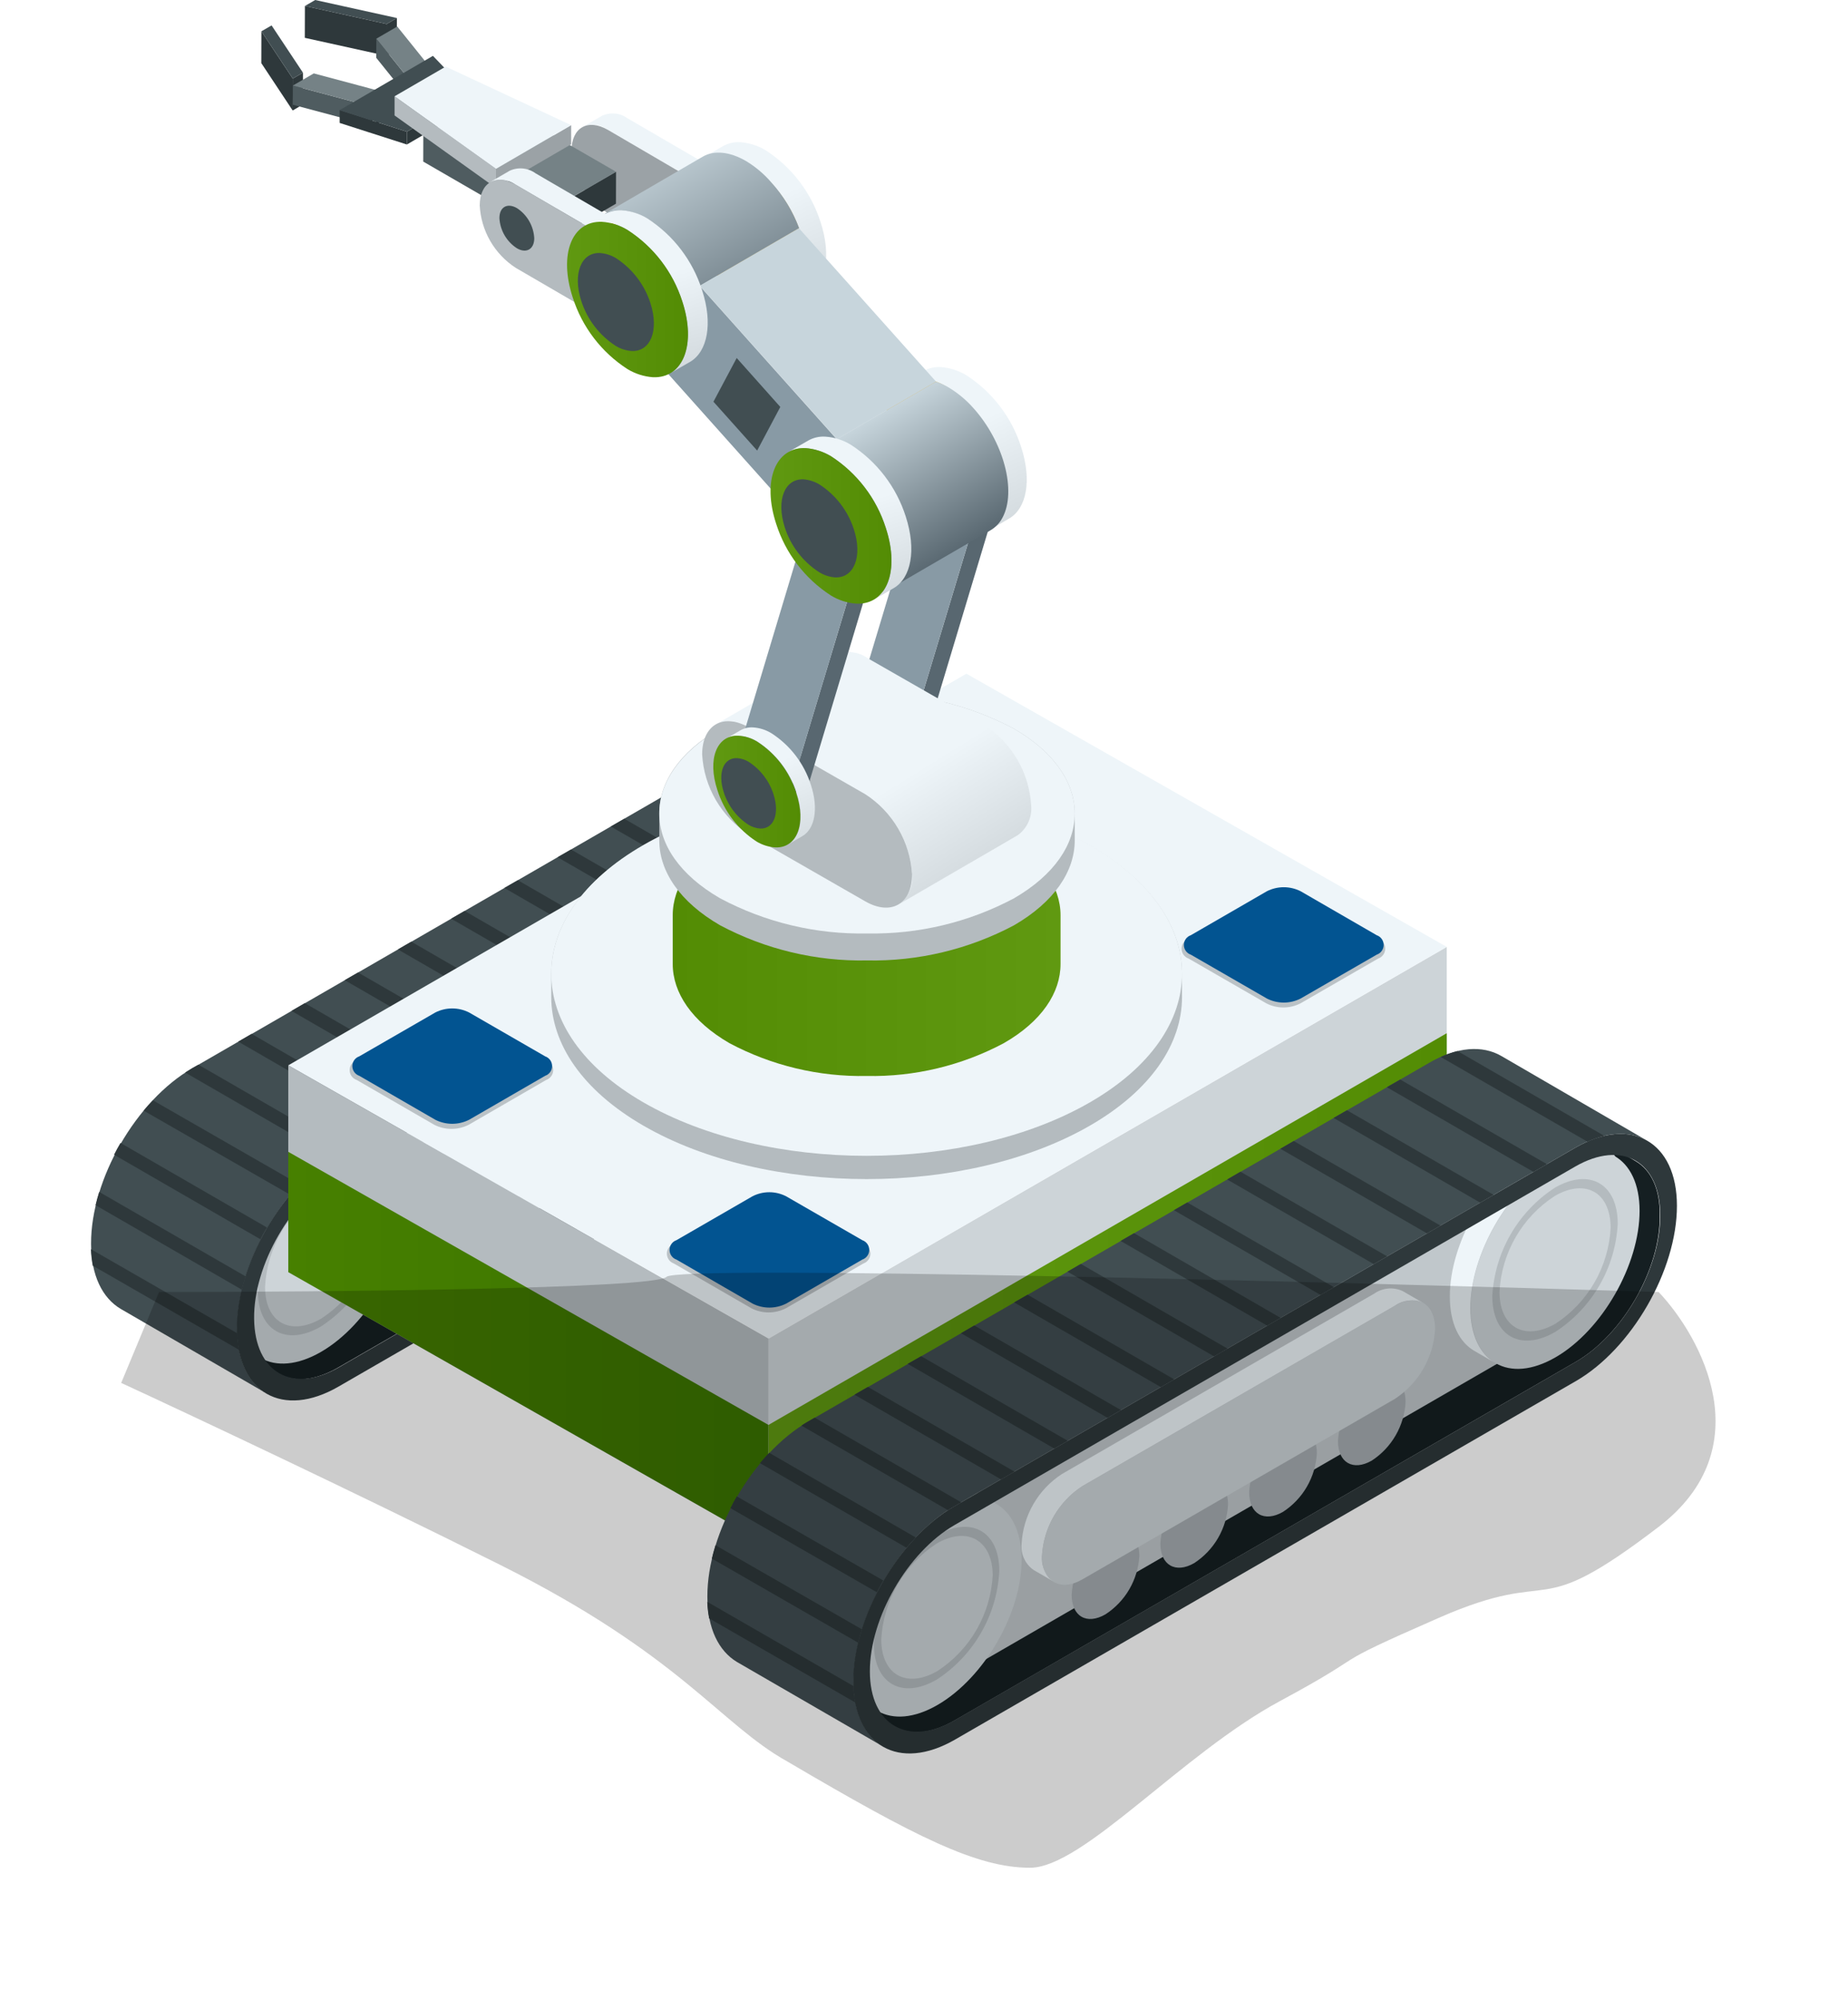 <svg width="122" height="132" viewBox="0 0 122 132" fill="none" xmlns="http://www.w3.org/2000/svg">
<path d="M67.289 53.33L57.641 47.72C58.646 48.306 59.269 49.57 59.275 51.314C59.275 54.865 56.809 59.193 53.727 60.974L12.689 84.647C11.135 85.541 9.723 85.627 8.706 85.035L18.354 90.639C19.371 91.255 20.783 91.15 22.336 90.251L63.344 66.591C66.426 64.809 68.935 60.475 68.892 56.924C68.917 55.18 68.294 53.947 67.289 53.33Z" fill="#151F22"/>
<path d="M66.482 55.463C66.482 51.906 63.954 50.476 60.865 52.258L19.883 75.924C16.8 77.705 14.291 82.033 14.335 85.584C14.378 89.135 16.856 90.571 19.951 88.79L60.903 65.123C63.991 63.342 66.488 59.014 66.482 55.463Z" fill="#C0C7CB"/>
<path d="M34.53 79.382C34.53 77.958 33.531 77.385 32.298 78.094C31.647 78.517 31.104 79.089 30.715 79.761C30.327 80.434 30.102 81.189 30.061 81.965C30.061 83.389 31.066 83.963 32.298 83.254C32.949 82.83 33.49 82.258 33.878 81.585C34.266 80.913 34.489 80.158 34.53 79.382Z" fill="#A6ADB1"/>
<path d="M40.392 75.998C40.392 74.573 39.388 74 38.155 74.709C37.504 75.133 36.963 75.705 36.575 76.378C36.187 77.05 35.964 77.805 35.923 78.581C35.923 80.005 36.922 80.584 38.155 79.869C38.806 79.446 39.349 78.874 39.737 78.201C40.126 77.529 40.351 76.773 40.392 75.998Z" fill="#A6ADB1"/>
<path d="M46.249 72.62C46.249 71.196 45.25 70.616 44.017 71.325C43.367 71.749 42.826 72.321 42.438 72.994C42.05 73.666 41.827 74.421 41.786 75.197C41.786 76.621 42.785 77.2 44.017 76.485C44.667 76.062 45.208 75.491 45.596 74.819C45.983 74.148 46.207 73.394 46.249 72.62Z" fill="#A6ADB1"/>
<path d="M52.112 69.235C52.112 67.811 51.113 67.232 49.874 67.947C49.223 68.372 48.681 68.944 48.293 69.618C47.905 70.292 47.682 71.048 47.642 71.825C47.642 73.249 48.641 73.828 49.874 73.119C50.527 72.695 51.071 72.121 51.459 71.446C51.848 70.771 52.072 70.013 52.112 69.235Z" fill="#A6ADB1"/>
<path d="M50.028 62.109L29.425 74.001C28.649 74.506 28.004 75.188 27.541 75.99C27.078 76.793 26.811 77.693 26.762 78.618C26.727 78.947 26.78 79.279 26.916 79.581C27.053 79.882 27.268 80.142 27.539 80.332L28.217 80.726L28.692 80.997L28.76 81.041L28.895 81.115C28.623 80.925 28.407 80.666 28.269 80.365C28.131 80.063 28.077 79.73 28.112 79.401C28.161 78.477 28.428 77.577 28.891 76.776C29.354 75.974 30 75.294 30.776 74.79L51.378 62.892C51.651 62.695 51.971 62.574 52.305 62.542C52.64 62.509 52.977 62.566 53.283 62.707L51.926 61.924C51.623 61.779 51.286 61.72 50.952 61.753C50.617 61.785 50.298 61.908 50.028 62.109Z" fill="#EEF5F9"/>
<path d="M51.378 62.892L30.776 74.79C30 75.294 29.354 75.974 28.891 76.776C28.428 77.577 28.162 78.477 28.113 79.401C28.113 81.102 29.346 81.78 30.794 80.93L51.397 69.038C52.172 68.533 52.817 67.852 53.28 67.051C53.743 66.25 54.01 65.351 54.06 64.427C54.053 62.725 52.858 62.041 51.378 62.892Z" fill="#CDD4D8"/>
<path d="M65.267 52.634L64.589 52.245C63.572 51.629 62.166 51.734 60.607 52.634C57.524 54.416 55.021 58.743 55.058 62.3C55.058 64.063 55.675 65.302 56.692 65.888L58.042 66.677C57.037 66.091 56.415 64.828 56.415 63.083C56.415 59.532 58.88 55.205 61.994 53.417C63.547 52.523 64.953 52.437 65.97 53.029L65.267 52.634Z" fill="#EEF5F9"/>
<path d="M61.963 53.416C58.881 55.204 56.372 59.532 56.384 63.083C56.396 66.634 58.924 68.07 62.006 66.276C65.088 64.482 67.554 60.173 67.554 56.622C67.554 53.071 65.052 51.635 61.963 53.416Z" fill="#CDD4D8"/>
<path d="M61.963 55.094C60.76 55.876 59.759 56.931 59.043 58.174C58.326 59.417 57.913 60.812 57.839 62.245C57.839 64.871 59.688 65.944 61.994 64.612C63.195 63.828 64.194 62.772 64.91 61.529C65.627 60.287 66.04 58.893 66.118 57.461C66.112 54.835 64.25 53.774 61.963 55.094Z" fill="#B4BBBF"/>
<path d="M61.963 55.636C60.899 56.328 60.013 57.261 59.378 58.36C58.742 59.459 58.376 60.693 58.307 61.961C58.307 64.285 59.965 65.228 62.006 64.057C63.073 63.364 63.961 62.429 64.597 61.327C65.234 60.226 65.601 58.99 65.668 57.719C65.643 55.401 63.991 54.464 61.963 55.636Z" fill="#CDD4D8"/>
<path d="M24.451 75.585L23.779 75.19C22.762 74.574 21.35 74.685 19.797 75.579C16.714 77.367 14.205 81.694 14.217 85.245C14.217 87.008 14.834 88.253 15.851 88.839L17.201 89.622C16.196 89.036 15.574 87.772 15.568 86.034C15.568 82.477 18.033 78.149 21.146 76.368C22.7 75.468 24.112 75.388 25.129 75.979L24.451 75.585Z" fill="#EEF5F9"/>
<path d="M21.146 76.368C18.064 78.149 15.555 82.477 15.568 86.034C15.58 89.591 18.089 91.015 21.183 89.233C24.278 87.452 26.775 83.118 26.762 79.567C26.75 76.016 24.235 74.58 21.146 76.368Z" fill="#CDD4D8"/>
<path d="M21.153 78.039C19.95 78.822 18.949 79.877 18.231 81.12C17.514 82.362 17.099 83.757 17.022 85.19C17.022 87.816 18.872 88.889 21.177 87.557C22.38 86.776 23.381 85.722 24.099 84.48C24.817 83.238 25.231 81.844 25.308 80.412C25.295 77.78 23.44 76.72 21.153 78.039Z" fill="#B4BBBF"/>
<path d="M21.153 78.606C20.087 79.299 19.2 80.234 18.564 81.336C17.929 82.437 17.563 83.673 17.497 84.943C17.497 87.273 19.149 88.21 21.196 87.039C22.262 86.347 23.148 85.413 23.784 84.312C24.419 83.212 24.785 81.977 24.852 80.708C24.827 78.353 23.169 77.41 21.153 78.606Z" fill="#CDD4D8"/>
<path d="M58.418 46.389C57.185 45.68 55.514 45.773 53.653 46.852L12.688 70.512C8.99 72.644 6 77.835 6.012 82.076C6.012 84.191 6.764 85.677 7.973 86.392L17.62 91.983C16.387 91.28 15.666 89.795 15.66 87.668C15.66 83.42 18.644 78.236 22.336 76.103L63.3 52.461C65.15 51.389 66.851 51.29 68.066 51.999L58.418 46.389Z" fill="#414E52"/>
<path d="M70.02 56.289C70.02 60.537 67.036 65.721 63.344 67.854L22.355 91.514C18.656 93.653 15.648 91.933 15.635 87.686C15.623 83.439 18.619 78.254 22.312 76.121L63.301 52.461C66.999 50.328 70.02 52.042 70.02 56.289ZM68.917 56.906C68.917 53.355 66.389 51.925 63.301 53.706L22.324 77.372C19.242 79.16 16.733 83.488 16.776 87.039C16.819 90.59 19.303 92.026 22.392 90.238L63.344 66.59C66.432 64.809 68.935 60.475 68.923 56.924L68.917 56.906Z" fill="#2E383B"/>
<path d="M65.23 51.672C64.848 51.764 64.474 51.89 64.114 52.048L54.43 46.457C54.786 46.298 55.155 46.17 55.533 46.075L65.23 51.672Z" fill="#2E383B"/>
<path d="M61.439 53.54L60.551 54.052L50.873 48.46L51.754 47.949L61.439 53.54Z" fill="#2E383B"/>
<path d="M57.919 55.568L57.037 56.08L47.352 50.489L48.24 49.977L57.919 55.568Z" fill="#2E383B"/>
<path d="M54.405 57.597L53.523 58.108L43.839 52.517L44.726 52.005L54.405 57.597Z" fill="#2E383B"/>
<path d="M50.891 59.624L50.003 60.136L40.325 54.551L41.212 54.039L50.891 59.624Z" fill="#2E383B"/>
<path d="M47.377 61.653L46.489 62.165L36.811 56.58L37.699 56.068L47.377 61.653Z" fill="#2E383B"/>
<path d="M43.863 63.681L42.976 64.193L33.297 58.607L34.185 58.096L43.863 63.681Z" fill="#2E383B"/>
<path d="M40.349 65.709L39.462 66.221L29.783 60.636L30.671 60.124L40.349 65.709Z" fill="#2E383B"/>
<path d="M36.83 67.744L35.948 68.249L26.269 62.664L27.151 62.152L36.83 67.744Z" fill="#2E383B"/>
<path d="M33.316 69.772L32.434 70.283L22.756 64.692L23.637 64.186L33.316 69.772Z" fill="#2E383B"/>
<path d="M29.802 71.8L28.92 72.312L19.241 66.72L20.123 66.209L29.802 71.8Z" fill="#2E383B"/>
<path d="M26.288 73.828L25.406 74.34L15.728 68.748L16.609 68.237L26.288 73.828Z" fill="#2E383B"/>
<path d="M22.774 75.856L22.324 76.121C22.182 76.201 22.04 76.288 21.905 76.38L12.226 70.789L12.67 70.511L13.095 70.271L22.774 75.856Z" fill="#2E383B"/>
<path d="M19.772 78.181C19.562 78.396 19.359 78.618 19.155 78.853L9.483 73.304C9.68 73.07 9.877 72.842 10.099 72.626L19.772 78.181Z" fill="#2E383B"/>
<path d="M17.62 81.016C17.466 81.269 17.324 81.528 17.189 81.793L7.529 76.214C7.658 75.949 7.806 75.69 7.954 75.437L17.62 81.016Z" fill="#2E383B"/>
<path d="M16.209 84.241C16.116 84.537 16.036 84.826 15.968 85.122L6.308 79.543C6.376 79.253 6.456 78.957 6.548 78.668L16.209 84.241Z" fill="#2E383B"/>
<path d="M15.771 89.086L6.123 83.537C6.058 83.177 6.017 82.812 6 82.446L15.654 87.995C15.66 88.361 15.699 88.726 15.771 89.086Z" fill="#2E383B"/>
<path d="M50.743 88.346V101.988L19.032 83.963V70.314L50.743 88.346Z" fill="#B4BBBF"/>
<path d="M50.743 94.054V101.988L19.032 83.963V76.023L50.743 94.054Z" fill="url(#paint0_linear_24_34863)"/>
<path d="M95.511 76.14L50.743 101.988V88.346L95.511 62.497V76.14Z" fill="#CDD4D8"/>
<path d="M95.511 76.14L50.743 101.988V94.042L95.511 68.194V76.14Z" fill="url(#paint1_linear_24_34863)"/>
<path d="M95.511 62.497L50.743 88.346L19.032 70.314L63.8 44.465L95.511 62.497Z" fill="#EEF5F9"/>
<path d="M107.97 76.633L98.322 71.029C99.327 71.609 99.95 72.879 99.956 74.617C99.956 78.168 97.49 82.496 94.407 84.283L53.375 107.943C51.822 108.843 50.41 108.924 49.393 108.332L59.041 113.942C60.064 114.558 61.47 114.447 63.023 113.553L104.024 89.887C107.107 88.106 109.616 83.778 109.573 80.227C109.603 78.458 108.981 77.219 107.97 76.633Z" fill="#151F22"/>
<path d="M107.162 78.76C107.162 75.209 104.641 73.773 101.546 75.561L60.563 99.221C57.481 101.008 54.978 105.336 55.015 108.887C55.052 112.438 57.543 113.868 60.631 112.086L101.583 88.426C104.672 86.62 107.175 82.305 107.162 78.76Z" fill="#C0C7CB"/>
<path d="M75.217 102.685C75.217 101.261 74.212 100.681 72.979 101.39C72.329 101.814 71.787 102.386 71.4 103.059C71.012 103.731 70.788 104.486 70.748 105.262C70.748 106.686 71.746 107.265 72.979 106.55C73.63 106.127 74.172 105.557 74.561 104.885C74.949 104.214 75.174 103.46 75.217 102.685Z" fill="#A6ADB1"/>
<path d="M81.073 99.3C81.073 97.876 80.075 97.297 78.842 98.012C78.191 98.435 77.649 99.005 77.26 99.677C76.871 100.348 76.647 101.102 76.604 101.877C76.604 103.301 77.609 103.881 78.842 103.166C79.492 102.742 80.032 102.171 80.42 101.5C80.808 100.828 81.032 100.075 81.073 99.3Z" fill="#A6ADB1"/>
<path d="M86.936 95.916C86.936 94.492 85.931 93.913 84.698 94.628C84.048 95.051 83.508 95.622 83.12 96.294C82.732 96.965 82.508 97.719 82.466 98.493C82.466 99.923 83.465 100.497 84.698 99.788C85.35 99.364 85.892 98.793 86.281 98.12C86.67 97.448 86.894 96.692 86.936 95.916Z" fill="#A6ADB1"/>
<path d="M92.793 92.531C92.793 91.108 91.794 90.528 90.561 91.243C89.91 91.667 89.369 92.239 88.981 92.912C88.594 93.584 88.37 94.339 88.329 95.115C88.329 96.539 89.328 97.112 90.561 96.403C91.211 95.979 91.752 95.407 92.14 94.734C92.528 94.062 92.751 93.307 92.793 92.531Z" fill="#A6ADB1"/>
<path d="M90.715 85.387L70.112 97.285C69.334 97.788 68.686 98.469 68.222 99.272C67.758 100.075 67.491 100.976 67.443 101.902C67.412 102.231 67.468 102.563 67.605 102.864C67.743 103.165 67.957 103.424 68.226 103.616L68.898 104.004L69.373 104.282L69.441 104.319L69.576 104.399C69.308 104.21 69.094 103.954 68.956 103.656C68.817 103.359 68.759 103.031 68.787 102.704C68.837 101.778 69.105 100.878 69.569 100.075C70.033 99.273 70.679 98.591 71.456 98.086L92.065 86.195C92.336 85.997 92.655 85.875 92.988 85.841C93.322 85.808 93.659 85.864 93.964 86.004L92.614 85.221C92.311 85.077 91.975 85.017 91.642 85.046C91.308 85.076 90.988 85.193 90.715 85.387Z" fill="#EEF5F9"/>
<path d="M92.065 86.194L71.463 98.086C70.685 98.591 70.037 99.272 69.572 100.074C69.107 100.876 68.838 101.777 68.787 102.703C68.787 104.399 70.02 105.083 71.475 104.232L92.078 92.334C92.853 91.829 93.498 91.149 93.961 90.347C94.424 89.546 94.691 88.647 94.741 87.723C94.741 86.003 93.538 85.337 92.065 86.194Z" fill="#CDD4D8"/>
<path d="M105.948 75.936L105.276 75.523C104.259 74.906 102.847 75.017 101.294 75.911C98.211 77.699 95.702 82.027 95.715 85.578C95.715 87.341 96.331 88.586 97.348 89.171L98.698 89.954C97.693 89.369 97.071 88.105 97.065 86.36C97.065 82.81 99.531 78.482 102.613 76.7C104.166 75.8 105.578 75.714 106.595 76.306L105.948 75.936Z" fill="#EEF5F9"/>
<path d="M102.644 76.719C99.561 78.501 97.052 82.828 97.095 86.379C97.138 89.93 99.611 91.366 102.693 89.585C105.775 87.803 108.241 83.469 108.241 79.918C108.241 76.368 105.732 74.907 102.644 76.719Z" fill="#CDD4D8"/>
<path d="M102.65 78.39C101.446 79.172 100.445 80.228 99.727 81.47C99.01 82.713 98.596 84.108 98.519 85.541C98.519 88.167 100.369 89.24 102.674 87.908C103.877 87.128 104.878 86.074 105.595 84.832C106.312 83.59 106.725 82.195 106.799 80.763C106.792 78.131 104.937 77.071 102.65 78.39Z" fill="#B4BBBF"/>
<path d="M102.65 78.932C101.581 79.622 100.692 80.557 100.057 81.659C99.421 82.761 99.057 83.999 98.994 85.269C98.994 87.6 100.646 88.537 102.693 87.365C103.755 86.671 104.637 85.735 105.269 84.635C105.901 83.535 106.265 82.301 106.33 81.034C106.324 78.704 104.678 77.761 102.65 78.932Z" fill="#CDD4D8"/>
<path d="M65.138 98.882L64.46 98.487C63.442 97.901 62.031 97.982 60.477 98.882C57.395 100.663 54.892 104.991 54.929 108.548C54.929 110.311 55.545 111.55 56.563 112.136L57.913 112.919C56.908 112.339 56.285 111.069 56.279 109.331C56.279 105.78 58.745 101.452 61.827 99.665C63.387 98.764 64.792 98.684 65.81 99.276L65.138 98.882Z" fill="#EEF5F9"/>
<path d="M61.827 99.664C58.745 101.452 56.242 105.78 56.279 109.33C56.316 112.881 58.806 114.318 61.895 112.53C64.983 110.742 67.486 106.421 67.443 102.87C67.4 99.319 64.922 97.883 61.827 99.664Z" fill="#CDD4D8"/>
<path d="M61.833 101.341C60.627 102.121 59.623 103.176 58.903 104.419C58.182 105.662 57.767 107.057 57.691 108.492C57.691 111.118 59.54 112.191 61.846 110.853C63.047 110.071 64.047 109.016 64.763 107.774C65.48 106.533 65.893 105.14 65.97 103.708C65.982 101.082 64.12 100.022 61.833 101.341Z" fill="#B4BBBF"/>
<path d="M61.833 101.877C60.771 102.57 59.887 103.503 59.252 104.601C58.617 105.699 58.249 106.93 58.178 108.196C58.178 110.526 59.83 111.47 61.877 110.298C62.944 109.606 63.831 108.671 64.468 107.569C65.104 106.468 65.471 105.231 65.538 103.961C65.514 101.649 63.855 100.706 61.833 101.877Z" fill="#CDD4D8"/>
<path d="M99.105 69.692C97.872 68.983 96.195 69.075 94.34 70.154L53.375 93.814C49.677 95.947 46.687 101.131 46.699 105.379C46.699 107.487 47.451 108.973 48.653 109.694L58.307 115.279C57.105 114.583 56.359 113.097 56.353 110.964C56.353 106.723 59.337 101.532 63.029 99.399L103.987 75.757C105.837 74.685 107.532 74.586 108.753 75.295L99.105 69.692Z" fill="#414E52"/>
<path d="M110.707 79.586C110.707 83.834 107.723 89.024 104.031 91.157L63.048 114.817C59.349 116.95 56.341 115.23 56.328 110.983C56.316 106.735 59.312 101.551 63.005 99.418L103.987 75.758C107.68 73.625 110.707 75.345 110.707 79.586ZM109.603 80.203C109.603 76.645 107.082 75.215 103.987 76.997L63.005 100.663C59.922 102.445 57.419 106.772 57.426 110.323C57.432 113.874 59.953 115.31 63.042 113.529L104.024 89.887C107.119 88.106 109.616 83.778 109.603 80.227V80.203Z" fill="#2E383B"/>
<path d="M105.911 74.969C105.528 75.061 105.154 75.189 104.795 75.351L95.11 69.76C95.468 69.599 95.84 69.469 96.22 69.371L105.911 74.969Z" fill="#2E383B"/>
<path d="M102.12 76.837L101.232 77.348L91.553 71.757L92.441 71.251L102.12 76.837Z" fill="#2E383B"/>
<path d="M98.606 78.865L97.718 79.376L88.039 73.785L88.921 73.279L98.606 78.865Z" fill="#2E383B"/>
<path d="M95.092 80.892L94.204 81.404L84.525 75.819L85.407 75.307L95.092 80.892Z" fill="#2E383B"/>
<path d="M91.572 82.921L90.69 83.433L81.012 77.847L81.893 77.336L91.572 82.921Z" fill="#2E383B"/>
<path d="M88.058 84.955L87.176 85.467L77.498 79.875L78.379 79.364L88.058 84.955Z" fill="#2E383B"/>
<path d="M84.544 86.984L83.656 87.495L73.978 81.904L74.866 81.392L84.544 86.984Z" fill="#2E383B"/>
<path d="M81.036 89.011L80.148 89.523L70.47 83.932L71.352 83.42L81.036 89.011Z" fill="#2E383B"/>
<path d="M77.516 91.04L76.635 91.551L66.95 85.96L67.838 85.454L77.516 91.04Z" fill="#2E383B"/>
<path d="M74.002 93.068L73.115 93.58L63.442 87.995L64.318 87.483L74.002 93.068Z" fill="#2E383B"/>
<path d="M70.489 95.096L69.601 95.608L59.922 90.016L60.81 89.511L70.489 95.096Z" fill="#2E383B"/>
<path d="M66.975 97.131L66.087 97.642L56.408 92.051L57.296 91.539L66.975 97.131Z" fill="#2E383B"/>
<path d="M63.461 99.159L63.005 99.418C62.863 99.498 62.721 99.584 62.585 99.677L52.907 94.092C53.055 93.993 53.203 93.9 53.357 93.814L53.782 93.568L63.461 99.159Z" fill="#2E383B"/>
<path d="M60.452 101.476C60.243 101.692 60.045 101.92 59.836 102.148L50.17 96.569C50.367 96.335 50.564 96.107 50.786 95.891L60.452 101.476Z" fill="#2E383B"/>
<path d="M58.307 104.313C58.159 104.571 58.018 104.824 57.882 105.089L48.222 99.541C48.351 99.276 48.493 99.017 48.641 98.764L58.307 104.313Z" fill="#2E383B"/>
<path d="M56.895 107.536C56.797 107.832 56.717 108.153 56.649 108.418L46.995 102.87C47.063 102.574 47.143 102.284 47.235 101.988L56.895 107.536Z" fill="#2E383B"/>
<path d="M56.458 112.364L46.816 106.815C46.745 106.456 46.704 106.091 46.693 105.724L56.335 111.279C56.346 111.643 56.387 112.006 56.458 112.364Z" fill="#2E383B"/>
<path d="M56.994 82.089C57.13 82.135 57.249 82.224 57.333 82.341C57.416 82.458 57.462 82.598 57.462 82.742C57.462 82.886 57.416 83.027 57.333 83.144C57.249 83.261 57.13 83.349 56.994 83.396L51.871 86.355C51.521 86.531 51.135 86.623 50.743 86.623C50.351 86.623 49.965 86.531 49.615 86.355L44.492 83.396C44.356 83.349 44.237 83.261 44.154 83.144C44.07 83.027 44.025 82.886 44.025 82.742C44.025 82.598 44.07 82.458 44.154 82.341C44.237 82.224 44.356 82.135 44.492 82.089L49.615 79.136C49.964 78.957 50.351 78.863 50.743 78.863C51.136 78.863 51.522 78.957 51.871 79.136L56.994 82.089Z" fill="#BBC2C6"/>
<path d="M56.926 81.854C57.06 81.9 57.176 81.987 57.258 82.102C57.34 82.217 57.384 82.354 57.384 82.495C57.384 82.637 57.34 82.774 57.258 82.889C57.176 83.004 57.06 83.091 56.926 83.136L51.902 86.04C51.558 86.213 51.178 86.304 50.792 86.304C50.407 86.304 50.027 86.213 49.683 86.04L44.659 83.136C44.525 83.091 44.409 83.004 44.328 82.889C44.245 82.774 44.202 82.637 44.202 82.495C44.202 82.354 44.245 82.217 44.328 82.102C44.409 81.987 44.525 81.9 44.659 81.854L49.677 78.957C50.02 78.781 50.4 78.689 50.786 78.689C51.172 78.689 51.553 78.781 51.896 78.957L56.926 81.854Z" fill="#025491"/>
<path d="M90.98 61.961C91.116 62.008 91.235 62.096 91.319 62.213C91.402 62.33 91.448 62.471 91.448 62.615C91.448 62.759 91.402 62.899 91.319 63.017C91.235 63.134 91.116 63.222 90.98 63.268L85.857 66.221C85.507 66.402 85.12 66.496 84.726 66.496C84.332 66.496 83.945 66.402 83.595 66.221L78.472 63.268C78.335 63.222 78.217 63.134 78.133 63.017C78.049 62.899 78.004 62.759 78.004 62.615C78.004 62.471 78.049 62.33 78.133 62.213C78.217 62.096 78.335 62.008 78.472 61.961L83.582 59.002C83.933 58.826 84.321 58.734 84.714 58.734C85.106 58.734 85.494 58.826 85.845 59.002L90.98 61.961Z" fill="#BBC2C6"/>
<path d="M90.887 61.727C91.021 61.773 91.137 61.859 91.219 61.974C91.301 62.089 91.345 62.227 91.345 62.368C91.345 62.509 91.301 62.647 91.219 62.762C91.137 62.877 91.021 62.963 90.887 63.009L85.863 65.906C85.518 66.081 85.137 66.172 84.751 66.172C84.364 66.172 83.983 66.081 83.638 65.906L78.614 63.009C78.48 62.963 78.364 62.877 78.282 62.762C78.2 62.647 78.156 62.509 78.156 62.368C78.156 62.227 78.2 62.089 78.282 61.974C78.364 61.859 78.48 61.773 78.614 61.727L83.638 58.823C83.983 58.649 84.364 58.558 84.751 58.558C85.137 58.558 85.518 58.649 85.863 58.823L90.887 61.727Z" fill="#025491"/>
<path d="M36.053 69.975C36.189 70.021 36.307 70.109 36.391 70.226C36.475 70.344 36.52 70.484 36.52 70.628C36.52 70.772 36.475 70.913 36.391 71.03C36.307 71.147 36.189 71.235 36.053 71.281L30.936 74.241C30.585 74.417 30.198 74.509 29.805 74.509C29.412 74.509 29.025 74.417 28.674 74.241L23.551 71.281C23.414 71.235 23.296 71.147 23.212 71.03C23.128 70.913 23.083 70.772 23.083 70.628C23.083 70.484 23.128 70.344 23.212 70.226C23.296 70.109 23.414 70.021 23.551 69.975L28.674 67.022C29.023 66.841 29.411 66.747 29.805 66.747C30.198 66.747 30.586 66.841 30.936 67.022L36.053 69.975Z" fill="#BBC2C6"/>
<path d="M35.991 69.722C36.124 69.768 36.24 69.855 36.322 69.969C36.404 70.084 36.448 70.222 36.448 70.363C36.448 70.504 36.404 70.642 36.322 70.757C36.24 70.872 36.124 70.958 35.991 71.004L30.967 73.908C30.622 74.082 30.241 74.173 29.854 74.173C29.467 74.173 29.086 74.082 28.741 73.908L23.717 71.004C23.584 70.958 23.468 70.872 23.386 70.757C23.304 70.642 23.26 70.504 23.26 70.363C23.26 70.222 23.304 70.084 23.386 69.969C23.468 69.855 23.584 69.768 23.717 69.722L28.741 66.825C29.086 66.65 29.467 66.559 29.854 66.559C30.241 66.559 30.622 66.65 30.967 66.825L35.991 69.722Z" fill="#025491"/>
<path d="M47.723 9.648C48.07 9.454 48.466 9.362 48.863 9.383C49.463 9.426 50.044 9.612 50.558 9.925C52.272 11.037 53.549 12.707 54.171 14.653C54.892 16.866 54.522 18.716 53.376 19.382L52.069 20.146C53.215 19.474 53.585 17.631 52.858 15.412C52.242 13.466 50.967 11.796 49.251 10.689C48.74 10.371 48.157 10.185 47.556 10.147C47.156 10.121 46.758 10.214 46.41 10.412L47.723 9.648Z" fill="url(#paint2_linear_24_34863)"/>
<path d="M49.251 10.69C48.739 10.372 48.157 10.185 47.556 10.147C45.558 10.067 44.689 12.305 45.62 15.141C46.238 17.087 47.513 18.759 49.226 19.869C49.741 20.181 50.322 20.367 50.922 20.412C52.925 20.485 53.788 18.248 52.857 15.412C52.242 13.466 50.966 11.796 49.251 10.69Z" fill="#E9A300"/>
<path d="M60.964 24.492C61.311 24.296 61.707 24.204 62.105 24.227C62.705 24.271 63.286 24.457 63.8 24.769C65.515 25.88 66.792 27.551 67.412 29.498C68.134 31.711 67.77 33.56 66.617 34.226L65.31 34.99C66.457 34.318 66.827 32.469 66.099 30.256C65.484 28.31 64.208 26.64 62.493 25.534C61.976 25.205 61.385 25.012 60.773 24.973C60.373 24.947 59.975 25.04 59.627 25.238L60.964 24.492Z" fill="url(#paint3_linear_24_34863)"/>
<path d="M62.493 25.534C61.976 25.205 61.384 25.012 60.773 24.973C58.776 24.892 57.906 27.13 58.837 29.966C59.455 31.913 60.73 33.584 62.444 34.694C62.958 35.006 63.539 35.192 64.139 35.237C66.142 35.311 67.005 33.073 66.075 30.237C65.461 28.302 64.195 26.64 62.493 25.534Z" fill="#E9A300"/>
<path d="M42.489 55.796C46.557 53.448 51.884 52.276 57.216 52.276C62.549 52.276 67.869 53.448 71.937 55.796C76.006 58.145 78.034 61.191 78.034 64.267V65.802C78.034 68.884 76 71.966 71.937 74.303C67.875 76.639 62.542 77.823 57.216 77.823C51.89 77.823 46.557 76.651 42.489 74.303C38.42 71.954 36.392 68.878 36.392 65.802V64.267C36.392 61.191 38.426 58.114 42.489 55.796Z" fill="#B4BBBF"/>
<path d="M57.216 52.245C62.542 52.245 67.869 53.417 71.937 55.765C76.006 58.114 78.034 61.19 78.034 64.266C78.034 67.343 76 70.431 71.937 72.767C67.875 75.104 62.542 76.287 57.216 76.287C51.89 76.287 46.557 75.11 42.489 72.767C38.42 70.425 36.392 67.343 36.392 64.266C36.392 61.19 38.426 58.102 42.489 55.765C46.551 53.429 51.884 52.245 57.216 52.245Z" fill="#EEF5F9"/>
<path d="M48.16 55.18C50.945 53.699 54.062 52.955 57.216 53.016C60.368 52.954 63.483 53.699 66.266 55.18C68.732 56.622 70.014 58.515 70.014 60.407V63.626C70.014 65.518 68.781 67.411 66.266 68.853C63.483 70.334 60.368 71.079 57.216 71.017C54.062 71.078 50.945 70.334 48.16 68.853C45.663 67.411 44.412 65.518 44.412 63.626V60.407C44.412 58.509 45.663 56.616 48.16 55.18Z" fill="url(#paint4_linear_24_34863)"/>
<path d="M47.519 48.097C50.501 46.51 53.839 45.712 57.216 45.779C60.601 45.709 63.948 46.507 66.938 48.097C69.613 49.645 70.951 51.666 70.951 53.695V55.47C70.951 57.498 69.613 59.526 66.938 61.074C63.955 62.657 60.617 63.455 57.241 63.392C53.864 63.456 50.526 62.659 47.544 61.074C44.862 59.526 43.524 57.498 43.524 55.47V53.695C43.512 51.666 44.837 49.632 47.519 48.097Z" fill="#B4BBBF"/>
<path d="M57.216 45.779C60.601 45.709 63.948 46.507 66.938 48.097C69.613 49.645 70.951 51.666 70.951 53.695C70.951 55.723 69.613 57.745 66.938 59.292C63.956 60.878 60.618 61.676 57.241 61.61C53.863 61.678 50.525 60.88 47.544 59.292C44.862 57.745 43.524 55.723 43.524 53.695C43.524 51.666 44.862 49.645 47.544 48.097C50.518 46.514 53.847 45.716 57.216 45.779Z" fill="#EEF5F9"/>
<path d="M59.669 49.91L60.983 49.151L65.44 34.331L64.133 35.096L59.669 49.91Z" fill="#586770"/>
<path d="M64.133 35.096L65.44 34.331L62.142 31.317L60.835 32.081L64.133 35.096Z" fill="white"/>
<path d="M65.563 34.343L62.154 31.23L60.705 32.069L64.121 35.182L65.563 34.343ZM62.129 31.409L65.316 34.319L64.139 35.003L60.958 32.093L62.129 31.409Z" fill="black"/>
<path d="M60.835 32.081L56.371 46.901L59.669 49.909L64.133 35.095L60.835 32.081Z" fill="#889AA5"/>
<path d="M55.12 43.245C55.467 43.081 55.851 43.014 56.233 43.05C56.614 43.085 56.98 43.223 57.29 43.448L64.99 47.856C65.881 48.434 66.625 49.213 67.16 50.13C67.696 51.048 68.008 52.079 68.072 53.139C68.113 53.521 68.052 53.906 67.894 54.256C67.737 54.606 67.49 54.907 67.178 55.13L59.318 59.698C59.631 59.476 59.88 59.175 60.038 58.825C60.196 58.475 60.258 58.089 60.218 57.707C60.154 56.647 59.842 55.616 59.306 54.698C58.771 53.781 58.028 53.002 57.136 52.424L49.442 48.01C49.131 47.788 48.766 47.652 48.385 47.616C48.004 47.581 47.62 47.646 47.272 47.807L55.12 43.245Z" fill="url(#paint5_linear_24_34863)"/>
<path d="M57.13 52.424L49.436 48.01C47.741 47.043 46.354 47.844 46.354 49.798C46.414 50.859 46.725 51.892 47.261 52.81C47.797 53.728 48.542 54.506 49.436 55.081L57.13 59.495C58.825 60.463 60.212 59.662 60.212 57.708C60.148 56.647 59.836 55.616 59.3 54.699C58.765 53.781 58.022 53.002 57.13 52.424Z" fill="#B4BBBF"/>
<path d="M45.405 17.113L46.712 16.355L46.73 10.868L45.423 11.626L45.405 17.113Z" fill="white"/>
<path d="M46.785 16.398V10.85V10.72L45.331 11.565V17.224L46.785 16.398ZM46.656 10.998V16.312L45.497 16.984V11.67L46.656 10.998Z" fill="black"/>
<path d="M39.739 7.644C40.011 7.518 40.312 7.467 40.61 7.496C40.908 7.525 41.193 7.634 41.434 7.811L46.73 10.893L45.423 11.651L40.128 8.569C39.885 8.392 39.599 8.284 39.3 8.255C39 8.225 38.699 8.276 38.426 8.402L39.739 7.644Z" fill="#EEF5F9"/>
<path d="M40.127 8.569C38.808 7.811 37.736 8.421 37.73 9.937C37.774 10.763 38.013 11.566 38.426 12.281C38.84 12.997 39.416 13.605 40.109 14.056L45.404 17.138V11.651L40.127 8.569Z" fill="#9BA2A6"/>
<path d="M52.05 52.591L53.363 51.826L57.82 37.006L56.513 37.771L52.05 52.591Z" fill="#586770"/>
<path d="M56.513 37.77L57.82 37.006L54.522 33.998L53.209 34.756L56.513 37.77Z" fill="white"/>
<path d="M57.943 37.025L54.534 33.906L53.086 34.744L56.501 37.863L57.943 37.025ZM54.51 34.091L57.691 36.994L56.513 37.678L53.332 34.769L54.51 34.091Z" fill="black"/>
<path d="M53.209 34.756L48.752 49.576L52.05 52.591L56.513 37.771L53.209 34.756Z" fill="#889AA5"/>
<path d="M46.397 10.338C47.149 9.9 48.178 10.011 49.239 10.622C49.866 10.999 50.43 11.474 50.909 12.027C51.712 12.912 52.34 13.941 52.759 15.06L46.212 18.864C45.805 17.75 45.192 16.724 44.406 15.837C43.92 15.281 43.35 14.805 42.717 14.425C41.65 13.809 40.627 13.704 39.868 14.142L46.397 10.338Z" fill="url(#paint6_linear_24_34863)"/>
<path d="M55.249 28.986L61.796 25.189L52.74 15.06L46.194 18.863L55.249 28.986Z" fill="#C7D5DC"/>
<path d="M58.85 38.8L65.397 34.996C65.73 34.799 66.001 34.513 66.18 34.17C67.123 32.419 66.272 29.189 64.281 26.957C63.795 26.403 63.225 25.929 62.592 25.552C62.338 25.406 62.072 25.282 61.796 25.182L55.225 28.992C55.502 29.086 55.768 29.208 56.02 29.356C56.652 29.735 57.222 30.209 57.709 30.761C59.7 32.993 60.551 36.223 59.608 37.974C59.436 38.314 59.174 38.599 58.85 38.8Z" fill="url(#paint7_linear_24_34863)"/>
<path d="M42.698 14.425C41.194 13.562 39.758 13.704 39.074 14.974C38.13 16.731 38.981 19.955 40.972 22.186C41.455 22.742 42.023 23.216 42.655 23.592C42.914 23.741 43.187 23.865 43.469 23.962L52.5 34.066C52.909 35.185 53.524 36.218 54.313 37.111C54.8 37.672 55.372 38.152 56.008 38.535C57.506 39.398 58.948 39.257 59.633 37.986C60.576 36.236 59.725 33.005 57.734 30.774C57.246 30.221 56.677 29.747 56.045 29.368C55.793 29.221 55.526 29.099 55.25 29.005L46.194 18.876C45.787 17.763 45.174 16.736 44.388 15.849C43.903 15.289 43.333 14.808 42.698 14.425Z" fill="#889AA5"/>
<path d="M48.882 48.202C49.13 48.059 49.415 47.993 49.701 48.01C50.138 48.036 50.562 48.169 50.934 48.399C52.168 49.195 53.085 50.396 53.53 51.796C54.054 53.386 53.788 54.718 52.962 55.192L52.019 55.741C52.845 55.26 53.11 53.935 52.586 52.344C52.147 50.944 51.231 49.743 49.997 48.947C49.624 48.719 49.201 48.585 48.764 48.559C48.478 48.542 48.193 48.608 47.944 48.75L48.882 48.202Z" fill="url(#paint8_linear_24_34863)"/>
<path d="M49.979 48.947C49.606 48.719 49.183 48.585 48.746 48.559C47.31 48.504 46.687 50.106 47.359 52.147C47.802 53.545 48.718 54.745 49.948 55.544C50.323 55.769 50.745 55.902 51.181 55.932C52.617 55.987 53.24 54.378 52.568 52.344C52.128 50.944 51.212 49.742 49.979 48.947Z" fill="url(#paint9_linear_24_34863)"/>
<path d="M49.43 50.285C49.197 50.14 48.933 50.056 48.66 50.038C47.76 50.001 47.365 51.019 47.784 52.301C48.065 53.181 48.642 53.937 49.418 54.44C49.652 54.582 49.916 54.666 50.188 54.687C51.088 54.717 51.483 53.706 51.064 52.424C50.784 51.543 50.206 50.787 49.43 50.285Z" fill="#414E52"/>
<path d="M26.202 1.19L26.195 3.298L25.517 3.687L25.524 1.585L26.202 1.19Z" fill="#2E383B"/>
<path d="M25.524 1.584L25.517 3.686L20.123 2.497L20.13 0.394L25.524 1.584Z" fill="#2E383B"/>
<path d="M26.202 1.19L25.523 1.584L20.129 0.395L20.808 0L26.202 1.19Z" fill="#414E52"/>
<path d="M20 4.796L19.994 6.898L19.322 7.293L19.328 5.184L20 4.796Z" fill="#2E383B"/>
<path d="M19.328 5.184L19.322 7.293L17.251 4.167L17.257 2.065L19.328 5.184Z" fill="#2E383B"/>
<path d="M17.929 1.677L20 4.796L19.328 5.184L17.257 2.065L17.929 1.677Z" fill="#414E52"/>
<path d="M40.67 11.337L40.664 13.445L36.712 15.739L36.718 13.63L40.67 11.337Z" fill="#2E383B"/>
<path d="M36.718 13.63L36.712 15.739L27.94 10.665L27.946 8.563L36.718 13.63Z" fill="#4F5C60"/>
<path d="M40.67 11.336L36.718 13.63L27.946 8.562L31.892 6.269L40.67 11.336Z" fill="#758286"/>
<path d="M28.63 4.741L28.624 6.005L27.243 6.806L27.249 5.542L28.63 4.741Z" fill="white"/>
<path d="M28.716 6.048V4.63L27.188 5.518V6.954L28.716 6.048ZM28.575 4.87V5.962L27.342 6.677V5.586L28.575 4.87Z" fill="black"/>
<path d="M27.249 5.542L27.243 6.806L24.839 3.816L24.845 2.552L27.249 5.542Z" fill="#4F5C60"/>
<path d="M26.226 1.751L28.63 4.741L27.249 5.542L24.845 2.553L26.226 1.751Z" fill="#758286"/>
<path d="M25.881 6.226L25.875 7.49L24.494 8.291L24.5 7.028L25.881 6.226Z" fill="white"/>
<path d="M25.949 7.533V6.097L24.42 6.984V8.421L25.949 7.533ZM25.807 6.356V7.447L24.574 8.162V7.095L25.807 6.356Z" fill="black"/>
<path d="M24.5 7.028L24.494 8.292L19.328 6.911L19.334 5.647L24.5 7.028Z" fill="#4F5C60"/>
<path d="M25.881 6.226L24.5 7.028L19.334 5.647L20.715 4.845L25.881 6.226Z" fill="#758286"/>
<path d="M31.053 6.258V7.096L26.861 9.538V8.693L31.053 6.258Z" fill="#2E383B"/>
<path d="M26.861 8.693V9.538L22.423 8.114V7.269L26.861 8.693Z" fill="#2E383B"/>
<path d="M28.581 3.687L31.053 6.258L26.861 8.693L22.423 7.269L28.581 3.687Z" fill="#414E52"/>
<path d="M37.705 8.261V9.524L32.742 12.41L32.748 11.146L37.705 8.261Z" fill="#9BA2A6"/>
<path d="M32.748 11.146L32.742 12.409L26.047 7.619V6.356L32.748 11.146Z" fill="#B4BBBF"/>
<path d="M37.705 8.261L32.748 11.146L26.047 6.356L29.426 4.395L37.705 8.261Z" fill="#EEF5F9"/>
<path d="M39.345 20.738L40.652 19.98L40.67 14.493L39.357 15.252L39.345 20.738Z" fill="#C37D00"/>
<path d="M33.648 11.269C33.921 11.143 34.223 11.092 34.522 11.121C34.821 11.15 35.107 11.259 35.35 11.435L40.639 14.518L39.332 15.276L34.037 12.194C33.795 12.017 33.51 11.908 33.212 11.879C32.914 11.85 32.613 11.901 32.342 12.027L33.648 11.269Z" fill="#EEF5F9"/>
<path d="M34.062 12.193C32.742 11.435 31.676 12.045 31.67 13.556C31.712 14.382 31.95 15.187 32.363 15.904C32.777 16.621 33.355 17.23 34.049 17.68L39.345 20.762V15.276L34.062 12.193Z" fill="#B4BBBF"/>
<path d="M32.97 14.394C32.992 14.793 33.108 15.182 33.308 15.528C33.509 15.874 33.788 16.168 34.123 16.385C34.74 16.749 35.27 16.453 35.27 15.726C35.249 15.327 35.134 14.939 34.935 14.592C34.736 14.246 34.458 13.953 34.123 13.734C33.488 13.371 32.97 13.667 32.97 14.394Z" fill="#414E52"/>
<path d="M39.906 14.142C40.254 13.95 40.649 13.858 41.046 13.876C41.646 13.92 42.227 14.106 42.741 14.419C44.455 15.529 45.73 17.201 46.348 19.147C47.075 21.36 46.705 23.21 45.559 23.882L44.245 24.64C45.398 23.974 45.768 22.125 45.041 19.905C44.422 17.959 43.145 16.289 41.428 15.183C40.916 14.867 40.334 14.681 39.733 14.641C39.335 14.618 38.939 14.71 38.593 14.906L39.906 14.142Z" fill="url(#paint10_linear_24_34863)"/>
<path d="M41.434 15.183C40.922 14.867 40.34 14.681 39.739 14.641C37.742 14.567 36.879 16.799 37.81 19.634C38.427 21.579 39.702 23.249 41.416 24.356C41.93 24.669 42.511 24.855 43.111 24.899C45.108 24.973 45.978 22.741 45.047 19.899C44.427 17.955 43.15 16.288 41.434 15.183Z" fill="url(#paint11_linear_24_34863)"/>
<path d="M40.676 17.045C40.352 16.844 39.984 16.726 39.603 16.7C38.37 16.651 37.797 18.063 38.37 19.85C38.761 21.077 39.565 22.129 40.645 22.828C40.967 23.027 41.334 23.144 41.712 23.167C42.945 23.216 43.518 21.811 42.945 20.023C42.556 18.798 41.754 17.745 40.676 17.045Z" fill="#414E52"/>
<path d="M53.345 29.085C53.69 28.886 54.087 28.794 54.485 28.82C55.086 28.858 55.669 29.044 56.18 29.362C57.895 30.47 59.172 32.139 59.793 34.084C60.514 36.303 60.144 38.153 58.998 38.819L57.691 39.577C58.837 38.911 59.207 37.062 58.48 34.849C57.862 32.902 56.587 31.231 54.873 30.12C54.359 29.808 53.778 29.622 53.178 29.578C52.779 29.556 52.381 29.648 52.032 29.843L53.345 29.085Z" fill="url(#paint12_linear_24_34863)"/>
<path d="M54.873 30.12C54.359 29.808 53.778 29.622 53.178 29.578C51.181 29.504 50.312 31.742 51.242 34.578C51.861 36.522 53.135 38.192 54.849 39.3C55.361 39.616 55.943 39.802 56.544 39.842C58.541 39.922 59.411 37.685 58.48 34.849C57.862 32.902 56.587 31.231 54.873 30.12Z" fill="url(#paint13_linear_24_34863)"/>
<path d="M54.109 31.982C53.784 31.783 53.416 31.665 53.036 31.637C51.803 31.594 51.236 32.999 51.803 34.787C52.191 36.015 52.995 37.068 54.078 37.765C54.4 37.966 54.766 38.084 55.145 38.11C56.378 38.153 56.951 36.748 56.378 34.96C55.989 33.734 55.187 32.682 54.109 31.982Z" fill="#414E52"/>
<path d="M49.985 29.738L47.1 26.514L48.635 23.629L51.514 26.859L49.985 29.738Z" fill="#414E52"/>
<g filter="url(#filter0_f_24_34863)">
<path d="M33 103.275C23.4 98.475 12.333 93.275 8 91.275L10.5 85.275C21.333 85.275 43.2 85.075 44 84.275C44.8 83.475 88 84.609 109.5 85.275C112.333 88.275 116.3 95.575 109.5 100.775C101 107.275 103 103.275 95 106.775C87 110.275 91 108.775 84.5 112.275C78 115.775 71.5 123.275 68 123.275C64.5 123.275 60.5 121.275 52 116.275C47.5 113.775 45 109.275 33 103.275Z" fill="black" fill-opacity="0.2"/>
</g>
<defs>
<filter id="filter0_f_24_34863" x="0" y="76" width="121.255" height="55.275" filterUnits="userSpaceOnUse" color-interpolation-filters="sRGB">
<feFlood flood-opacity="0" result="BackgroundImageFix"/>
<feBlend mode="normal" in="SourceGraphic" in2="BackgroundImageFix" result="shape"/>
<feGaussianBlur stdDeviation="4" result="effect1_foregroundBlur_24_34863"/>
</filter>
<linearGradient id="paint0_linear_24_34863" x1="19.032" y1="89.005" x2="50.743" y2="89.005" gradientUnits="userSpaceOnUse">
<stop stop-color="#478000"/>
<stop offset="1" stop-color="#3A7300"/>
</linearGradient>
<linearGradient id="paint1_linear_24_34863" x1="50.743" y1="85.091" x2="95.511" y2="85.091" gradientUnits="userSpaceOnUse">
<stop stop-color="#609911"/>
<stop offset="1" stop-color="#538C04"/>
</linearGradient>
<linearGradient id="paint2_linear_24_34863" x1="50.645" y1="13.236" x2="53.523" y2="19.505" gradientUnits="userSpaceOnUse">
<stop stop-color="#EEF5F9"/>
<stop offset="1" stop-color="#D4DBDF"/>
</linearGradient>
<linearGradient id="paint3_linear_24_34863" x1="63.886" y1="28.08" x2="66.765" y2="34.349" gradientUnits="userSpaceOnUse">
<stop stop-color="#EEF5F9"/>
<stop offset="1" stop-color="#D4DBDF"/>
</linearGradient>
<linearGradient id="paint4_linear_24_34863" x1="70.014" y1="62.01" x2="44.412" y2="62.01" gradientUnits="userSpaceOnUse">
<stop stop-color="#609911"/>
<stop offset="1" stop-color="#538C04"/>
</linearGradient>
<linearGradient id="paint5_linear_24_34863" x1="58.967" y1="51.801" x2="62.906" y2="58.151" gradientUnits="userSpaceOnUse">
<stop stop-color="#EEF5F9"/>
<stop offset="1" stop-color="#D4DBDF"/>
</linearGradient>
<linearGradient id="paint6_linear_24_34863" x1="43.536" y1="9.321" x2="50.724" y2="22.822" gradientUnits="userSpaceOnUse">
<stop stop-color="#C7D5DC"/>
<stop offset="1" stop-color="#586770"/>
</linearGradient>
<linearGradient id="paint7_linear_24_34863" x1="58.147" y1="27.167" x2="63.701" y2="36.223" gradientUnits="userSpaceOnUse">
<stop stop-color="#C7D5DC"/>
<stop offset="1" stop-color="#586770"/>
</linearGradient>
<linearGradient id="paint8_linear_24_34863" x1="50.811" y1="50.452" x2="53.092" y2="55.963" gradientUnits="userSpaceOnUse">
<stop stop-color="#EEF5F9"/>
<stop offset="1" stop-color="#D4DBDF"/>
</linearGradient>
<linearGradient id="paint9_linear_24_34863" x1="47.1" y1="52.245" x2="52.839" y2="52.245" gradientUnits="userSpaceOnUse">
<stop stop-color="#609911"/>
<stop offset="1" stop-color="#538C04"/>
</linearGradient>
<linearGradient id="paint10_linear_24_34863" x1="42.871" y1="18.352" x2="44.64" y2="24.289" gradientUnits="userSpaceOnUse">
<stop stop-color="#EEF5F9"/>
<stop offset="1" stop-color="#D4DBDF"/>
</linearGradient>
<linearGradient id="paint11_linear_24_34863" x1="37.434" y1="19.77" x2="45.417" y2="19.77" gradientUnits="userSpaceOnUse">
<stop stop-color="#609911"/>
<stop offset="1" stop-color="#538C04"/>
</linearGradient>
<linearGradient id="paint12_linear_24_34863" x1="56.31" y1="33.289" x2="58.079" y2="39.226" gradientUnits="userSpaceOnUse">
<stop stop-color="#EEF5F9"/>
<stop offset="1" stop-color="#D4DBDF"/>
</linearGradient>
<linearGradient id="paint13_linear_24_34863" x1="50.866" y1="34.713" x2="58.856" y2="34.713" gradientUnits="userSpaceOnUse">
<stop stop-color="#609911"/>
<stop offset="1" stop-color="#538C04"/>
</linearGradient>
</defs>
</svg>
